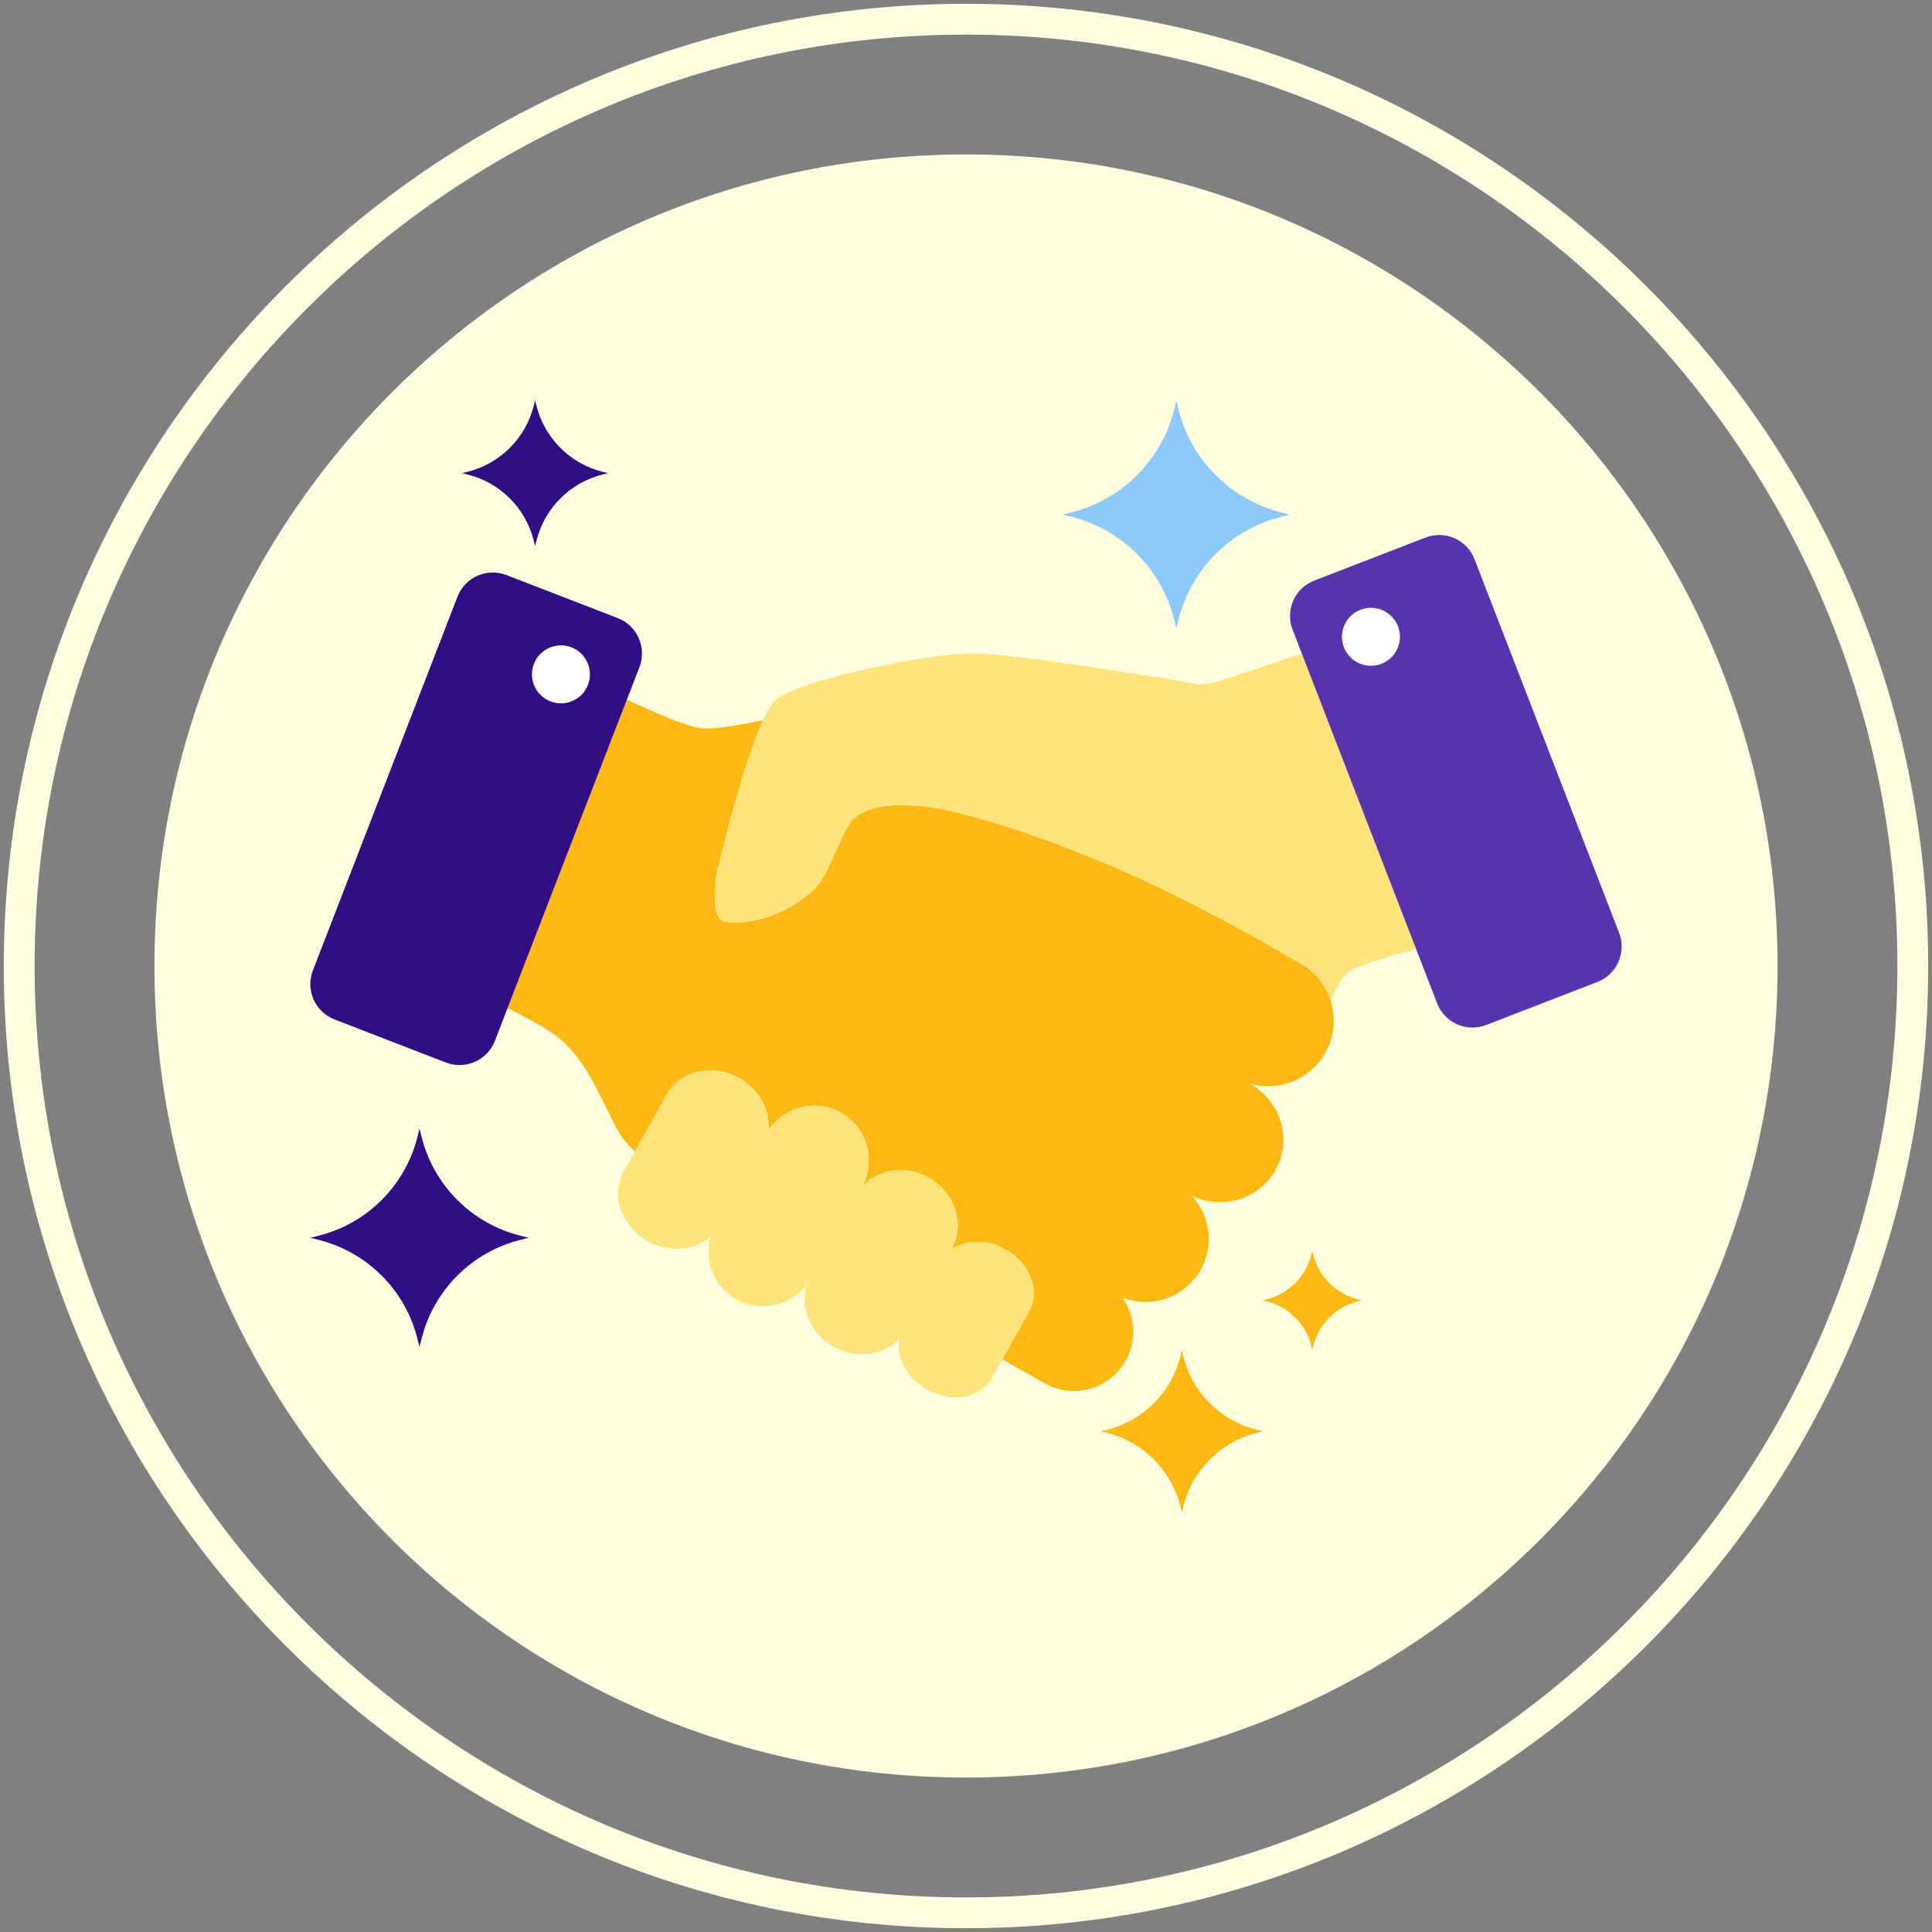 <svg width="48" height="48" viewBox="0 0 48 48" fill="none" xmlns="http://www.w3.org/2000/svg">
<rect x="0" y="0" width="48" height="48" fill="#808080" stroke="none"/>
<path d="M24 3.837C12.864 3.837 3.837 12.864 3.837 24C3.837 35.135 12.864 44.163 24 44.163C35.135 44.163 44.163 35.135 44.163 24C44.163 12.864 35.135 3.837 24 3.837Z" fill="#FFFEDF"/>
<path d="M24 0.094C10.818 0.094 0.094 10.818 0.094 24C0.094 37.182 10.818 47.906 24 47.906C37.182 47.906 47.906 37.182 47.906 24C47.906 10.818 37.182 0.094 24 0.094ZM24 47.141C11.24 47.141 0.86 36.76 0.86 24C0.86 11.24 11.24 0.86 24 0.86C36.76 0.86 47.14 11.24 47.14 24C47.14 36.76 36.76 47.141 24 47.141Z" fill="#FFFEDF"/>
<path d="M33.06 24.862C33.044 24.809 33.024 24.757 33.002 24.706C33.002 24.705 33.002 24.704 33.001 24.703C32.98 24.654 32.956 24.606 32.93 24.56C32.928 24.556 32.927 24.553 32.925 24.55C32.9 24.506 32.873 24.464 32.845 24.422C32.841 24.417 32.837 24.411 32.833 24.405C32.806 24.367 32.777 24.331 32.747 24.295C32.74 24.287 32.734 24.279 32.727 24.271C32.699 24.239 32.668 24.208 32.636 24.177C32.627 24.168 32.618 24.159 32.608 24.15C32.578 24.122 32.545 24.095 32.512 24.07C32.5 24.06 32.489 24.05 32.476 24.041C32.443 24.016 32.407 23.993 32.372 23.971C32.359 23.962 32.347 23.953 32.333 23.946C32.284 23.916 32.233 23.89 32.179 23.865C32.179 23.865 29.977 22.54 27.778 21.585C26.106 20.859 23.927 20.111 22.884 20.027C22.434 19.991 21.674 19.939 21.207 20.341C20.93 20.58 20.617 21.73 20.228 22.093C19.442 22.823 18.515 22.978 18.009 22.901C17.614 22.84 17.806 21.699 17.806 21.699C17.806 21.699 18.418 19.067 18.956 17.892C18.355 18.021 17.77 18.12 17.455 18.095C17.11 18.069 16.34 17.742 15.575 17.38L12.609 25.047C13.04 25.262 13.442 25.478 13.703 25.655C14.553 26.228 14.842 27.165 15.4 28.172C15.464 28.288 15.594 28.436 15.776 28.609L16.576 27.181C16.905 26.593 17.705 26.415 18.362 26.783C18.867 27.066 19.14 27.587 19.092 28.08C19.496 27.494 20.275 27.294 20.894 27.642C21.531 27.998 21.762 28.799 21.435 29.461C21.832 29.043 22.506 28.943 23.07 29.258C23.728 29.627 23.984 30.419 23.642 31.029L23.634 31.044C23.985 30.797 24.516 30.78 24.981 31.04C25.59 31.381 25.854 32.067 25.571 32.572L24.899 33.772L26.002 34.394C26.726 34.768 27.616 34.486 27.991 33.762C28.251 33.258 28.192 32.675 27.889 32.24C28.629 32.53 29.483 32.221 29.857 31.5C30.17 30.894 30.05 30.179 29.61 29.707C30.4 30.083 31.342 29.774 31.724 29.006C32.097 28.255 31.797 27.343 31.057 26.925C31.823 27.143 32.653 26.776 32.992 26.029C33.166 25.647 33.178 25.233 33.06 24.862Z" fill="#FDB813"/>
<path d="M24.981 31.041C24.516 30.78 23.985 30.797 23.634 31.044L23.642 31.029C23.984 30.42 23.727 29.627 23.07 29.258C22.506 28.943 21.832 29.043 21.435 29.461C21.762 28.799 21.53 27.998 20.894 27.642C20.275 27.295 19.496 27.494 19.092 28.08C19.139 27.587 18.867 27.066 18.362 26.783C17.705 26.415 16.905 26.594 16.576 27.181L15.5 29.103C15.17 29.692 15.437 30.467 16.095 30.835C16.632 31.136 17.264 31.071 17.657 30.717C17.492 31.318 17.739 31.97 18.296 32.282C18.892 32.616 19.637 32.442 20.052 31.904C19.869 32.474 20.136 33.133 20.718 33.459C21.278 33.772 21.947 33.675 22.345 33.264C22.262 33.72 22.529 34.238 23.032 34.52C23.642 34.861 24.365 34.728 24.647 34.223L25.571 32.572C25.854 32.068 25.59 31.382 24.981 31.041Z" fill="#FFE37B"/>
<path d="M32.343 16.237L30.255 16.937L29.803 17.004C29.8 17.004 25.312 16.233 24.172 16.233C23.032 16.233 19.846 16.894 19.27 17.39C18.693 17.887 17.806 21.699 17.806 21.699C17.806 21.699 17.614 22.84 18.009 22.901C18.515 22.979 19.442 22.823 20.228 22.093C20.617 21.731 20.93 20.58 21.207 20.341C21.674 19.939 22.434 19.991 22.884 20.027C23.927 20.112 26.106 20.86 27.778 21.585C29.977 22.54 32.179 23.866 32.179 23.866C32.618 24.065 32.925 24.435 33.06 24.862C33.06 24.862 33.247 24.333 33.545 24.113C33.67 24.021 34.388 23.799 35.181 23.571L32.343 16.237Z" fill="#FFE37B"/>
<path d="M24.981 31.041C24.516 30.78 23.985 30.797 23.634 31.044L23.642 31.029C23.984 30.42 23.727 29.627 23.07 29.258C22.506 28.943 21.832 29.043 21.435 29.461C21.762 28.799 21.53 27.998 20.894 27.642C20.275 27.295 19.496 27.494 19.092 28.08C19.139 27.587 18.867 27.066 18.362 26.783C17.705 26.415 16.905 26.594 16.576 27.181L15.5 29.103C15.17 29.692 15.437 30.467 16.095 30.835C16.632 31.136 17.264 31.071 17.657 30.717C17.492 31.318 17.739 31.97 18.296 32.282C18.892 32.616 19.637 32.442 20.052 31.904C19.869 32.474 20.136 33.133 20.718 33.459C21.278 33.772 21.947 33.675 22.345 33.264C22.262 33.72 22.529 34.238 23.032 34.52C23.642 34.861 24.365 34.728 24.647 34.223L25.571 32.572C25.854 32.068 25.59 31.382 24.981 31.041Z" fill="#FFE37B"/>
<path d="M32.113 15.642L35.705 24.927C35.893 25.413 36.439 25.653 36.923 25.466L39.688 24.396C40.173 24.208 40.414 23.663 40.227 23.178L36.634 13.893C36.447 13.409 35.902 13.167 35.417 13.355L32.651 14.425C32.167 14.612 31.926 15.158 32.113 15.642Z" fill="#5932AE"/>
<path d="M34.321 16.493C34.692 16.349 34.876 15.932 34.733 15.561C34.589 15.19 34.172 15.006 33.801 15.149C33.43 15.293 33.246 15.71 33.389 16.081C33.533 16.452 33.95 16.636 34.321 16.493Z" fill="white"/>
<path d="M15.887 16.575L12.295 25.86C12.107 26.345 11.561 26.585 11.077 26.398L8.312 25.328C7.827 25.14 7.586 24.596 7.773 24.111L11.366 14.825C11.553 14.341 12.098 14.1 12.583 14.287L15.349 15.357C15.833 15.544 16.074 16.091 15.887 16.575Z" fill="#330D84"/>
<path d="M14.608 17.014C14.752 16.643 14.568 16.226 14.197 16.082C13.825 15.939 13.408 16.123 13.265 16.494C13.121 16.865 13.306 17.282 13.677 17.426C14.048 17.569 14.465 17.385 14.608 17.014Z" fill="white"/>
<path d="M31.835 12.731L32.05 12.785L31.835 12.838C30.577 13.154 29.595 14.136 29.28 15.393L29.226 15.608L29.172 15.393C28.857 14.136 27.875 13.154 26.617 12.838L26.403 12.785L26.617 12.731C27.875 12.416 28.857 11.434 29.172 10.176L29.226 9.962L29.28 10.176C29.595 11.434 30.577 12.416 31.835 12.731Z" fill="#8AC9F9"/>
<path d="M12.929 30.701L13.136 30.752L12.929 30.804C11.72 31.107 10.777 32.051 10.474 33.259L10.422 33.465L10.371 33.259C10.068 32.051 9.124 31.107 7.915 30.804L7.71 30.752L7.915 30.701C9.124 30.398 10.068 29.454 10.371 28.246L10.422 28.04L10.474 28.246C10.777 29.454 11.72 30.398 12.929 30.701Z" fill="#330D84"/>
<path d="M14.969 11.721L15.107 11.755L14.969 11.79C14.162 11.992 13.531 12.623 13.329 13.43L13.294 13.568L13.26 13.43C13.058 12.623 12.427 11.992 11.62 11.79L11.482 11.755L11.62 11.721C12.427 11.518 13.058 10.888 13.26 10.081L13.294 9.943L13.329 10.081C13.531 10.888 14.162 11.518 14.969 11.721Z" fill="#330D84"/>
<path d="M31.222 35.522L31.375 35.56L31.222 35.599C30.326 35.824 29.626 36.523 29.402 37.42L29.363 37.573L29.325 37.42C29.1 36.523 28.401 35.824 27.504 35.599L27.351 35.56L27.504 35.522C28.401 35.297 29.1 34.598 29.325 33.702L29.363 33.549L29.402 33.702C29.626 34.598 30.326 35.298 31.222 35.522Z" fill="#FDB813"/>
<path d="M33.738 32.283L33.832 32.306L33.738 32.33C33.191 32.467 32.764 32.894 32.627 33.441L32.603 33.534L32.58 33.441C32.443 32.894 32.016 32.467 31.469 32.33L31.375 32.306L31.469 32.283C32.016 32.146 32.443 31.718 32.58 31.171L32.603 31.078L32.627 31.171C32.764 31.718 33.191 32.146 33.738 32.283Z" fill="#FDB813"/>
</svg>
